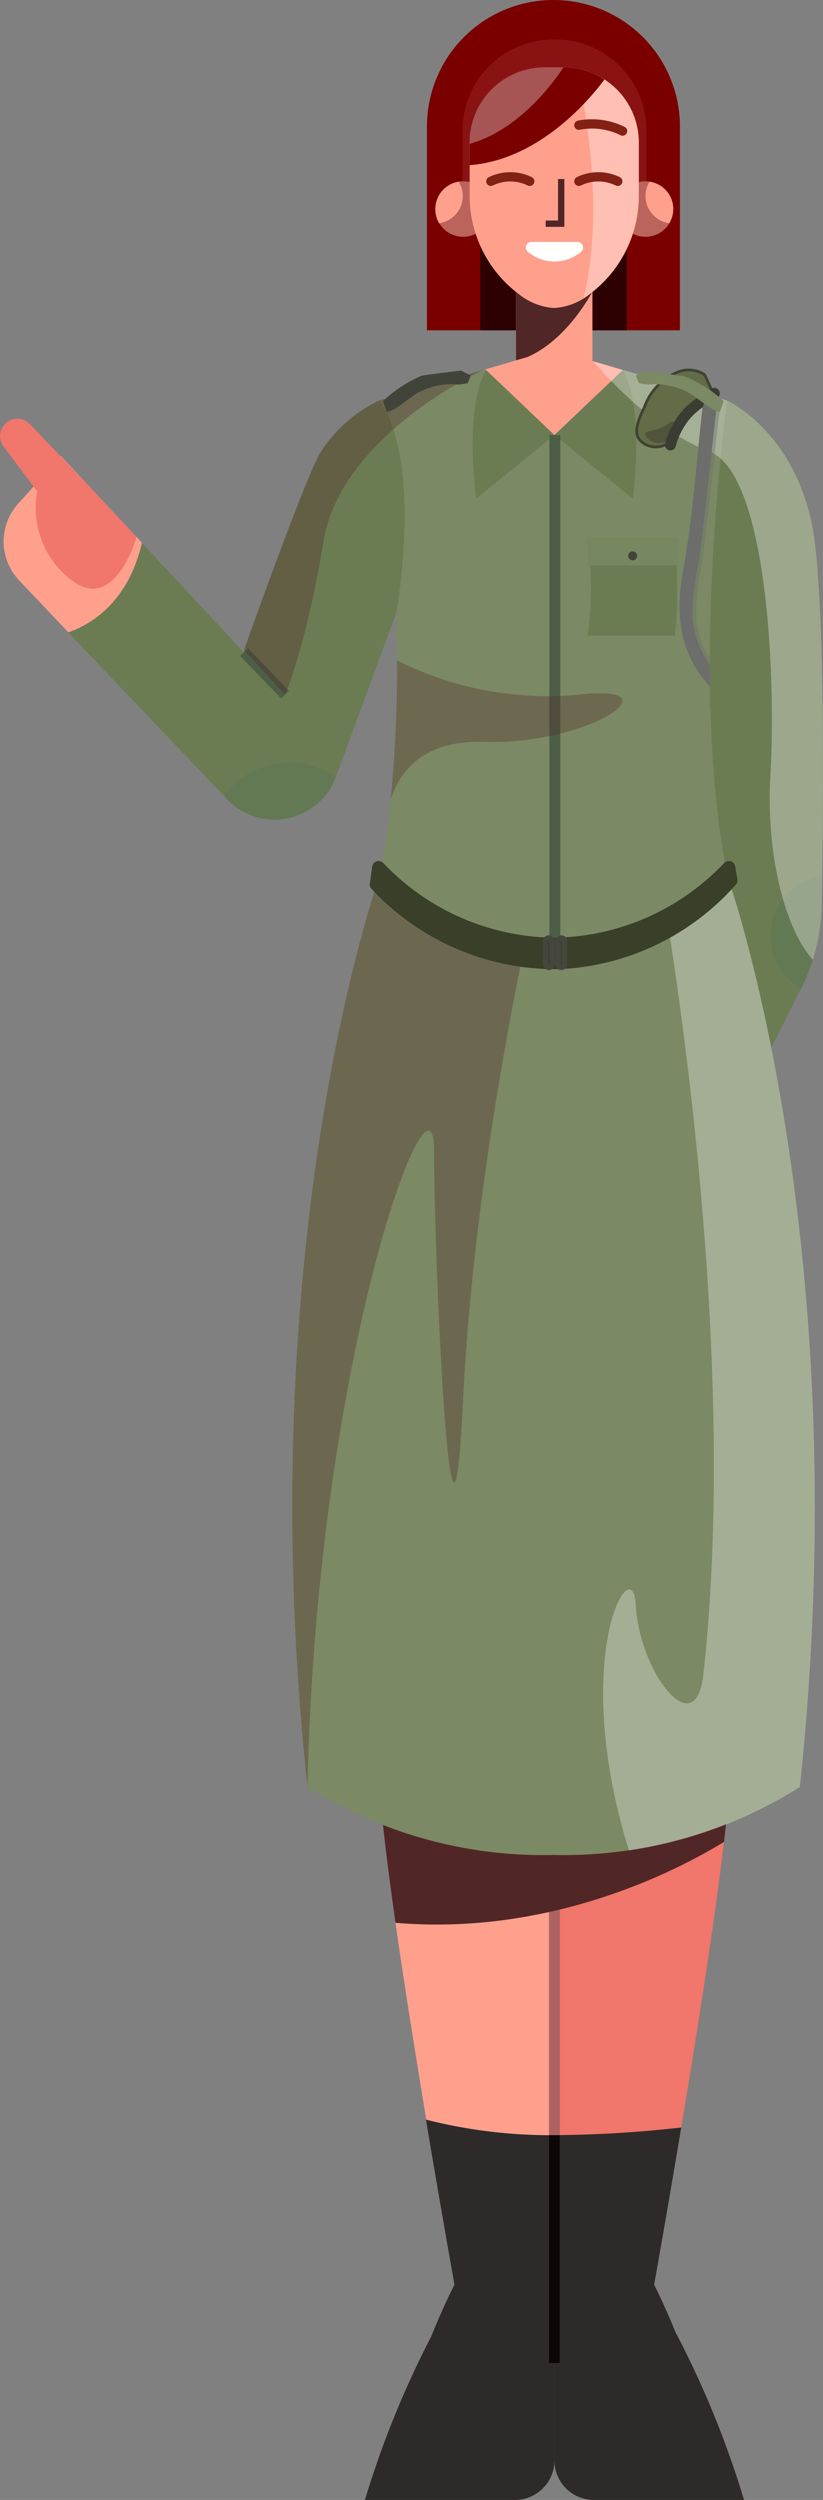 <svg xmlns="http://www.w3.org/2000/svg" viewBox="0 0 75.35 228.88"><rect x="0" y="0" width="75.35" height="228.88" fill="#808080" stroke="none"/><defs><style>.cls-1{isolation:isolate;}.cls-2{fill:#7a0000;}.cls-3{fill:#2d0101;}.cls-4{fill:#2d2a29;}.cls-5{fill:#ffa08c;}.cls-6{fill:#f1766b;}.cls-15,.cls-19,.cls-20,.cls-25,.cls-28,.cls-30,.cls-7{fill:none;}.cls-7{stroke:#ad6262;}.cls-15,.cls-19,.cls-20,.cls-25,.cls-26,.cls-28,.cls-30,.cls-7{stroke-miterlimit:10;}.cls-12,.cls-22,.cls-8{fill:#512626;}.cls-12,.cls-16,.cls-21,.cls-8{mix-blend-mode:multiply;}.cls-9{fill:#6b7c53;}.cls-10{fill:#891313;}.cls-11{fill:#7b8964;}.cls-12,.cls-17,.cls-21{opacity:0.33;}.cls-13,.cls-17{fill:#fefefe;mix-blend-mode:overlay;}.cls-13{opacity:0.31;}.cls-14{fill:#ba645b;}.cls-15{stroke:#4d5e46;}.cls-16{fill:#5b7755;opacity:0.51;}.cls-18{fill:#fff;}.cls-19{stroke:#512626;stroke-width:0.58px;}.cls-20{stroke:#842115;stroke-width:0.85px;}.cls-20,.cls-28{stroke-linecap:round;}.cls-23{fill:#77875f;}.cls-24{fill:#414439;}.cls-25{stroke:#0c0606;}.cls-26{fill:#636b47;stroke:#3f4431;stroke-width:0.25px;}.cls-27{fill:#3c3f2e;opacity:0.5;}.cls-28{stroke:#3b3d33;}.cls-29{fill:#3a3f29;}.cls-30{stroke:#45473e;stroke-width:0.5px;}.cls-31{fill:#6d6d6c;}.cls-32{opacity:0.38;}</style></defs><g class="cls-1"><g id="OBJECTS"><path class="cls-2" d="M50.67,0h0A11.58,11.58,0,0,1,62.25,11.58V30.24a0,0,0,0,1,0,0H39.09a0,0,0,0,1,0,0V11.58A11.58,11.58,0,0,1,50.67,0Z"/><rect class="cls-3" x="43.97" y="12.8" width="13.4" height="17.44"/><path class="cls-4" d="M39.6,213.68a87.54,87.54,0,0,0-6.19,15.2H47.15a3.62,3.62,0,0,0,3.61-3.62v-8.91Z"/><path class="cls-4" d="M61.93,213.68a87.54,87.54,0,0,1,6.19,15.2H54.38a3.62,3.62,0,0,1-3.62-3.62v-8.91Z"/><path class="cls-4" d="M50.1,195.48h.66A46.23,46.23,0,0,1,39,194.06c1.41,8.42,2.61,15.11,2.61,15.11s-7.52,14.67-1.9,14.36,11-7.18,11-7.18V195.48Z"/><path class="cls-5" d="M34.76,163.59c.36,6.13,2.48,19.71,4.27,30.47a46.23,46.23,0,0,0,11.73,1.42V163.59Z"/><path class="cls-6" d="M62.37,194.78c1.82-10.86,4-24.92,4.4-31.19h-16v31.89A108,108,0,0,0,62.37,194.78Z"/><path class="cls-4" d="M59.89,209.17s1.13-6.31,2.48-14.39a108,108,0,0,1-11.61.7h0v20.87s5.41,6.86,11,7.18S59.89,209.17,59.89,209.17Z"/><line class="cls-7" x1="50.76" y1="216.35" x2="50.76" y2="169.83"/><path class="cls-8" d="M34.76,163.59c.17,2.87.72,7.37,1.45,12.45,14.25,1.21,25.78-4.78,30.08-7.41.23-2,.4-3.69.48-5h-32Z"/><path class="cls-9" d="M74.58,49.49c-1.28-9.74-8-12.82-8-12.82s-3.72,5.89-6.21,17.22,3.74,55,3.74,55l9.23-18.38a17.75,17.75,0,0,0,1.89-7.7C75.38,74.77,75.56,56.92,74.58,49.49Zm-9.48,14v0Z"/><path class="cls-9" d="M61.64,57.84s7.3-3.07,13.45-1.78c-.12-2.58-.28-4.85-.51-6.57-1.28-9.74-8-12.82-8-12.82s-3,4.82-5.46,14.1Z"/><path class="cls-10" d="M59.18,19.14H42.35V11.93a8.33,8.33,0,0,1,8.33-8.32h.17a8.33,8.33,0,0,1,8.33,8.32Z"/><path class="cls-11" d="M66.58,80.16,50.67,82.74,34.76,80.16s-12,33.48-6.61,83.43a40.37,40.37,0,0,0,22.52,6.24,40.37,40.37,0,0,0,22.52-6.24C78.57,113.64,66.58,80.16,66.58,80.16Z"/><path class="cls-12" d="M39.74,105.39c0,9.53,1.56,45.71,2.65,22.93s6.55-45.86,6.55-45.86h0l-14.18-2.3s-12,33.48-6.61,83.43C29,123.94,39.74,95.85,39.74,105.39Z"/><path class="cls-13" d="M66.58,80.16l-6,1c1.11,6.41,7.11,43.21,3.78,72.46-.86,5.93-5.85-.66-6.16-6.73-.27-5.14-6.15,4.61-.62,22.53a40.48,40.48,0,0,0,15.65-5.81C78.57,113.64,66.58,80.16,66.58,80.16Z"/><circle class="cls-14" cx="59.1" cy="19.14" r="2.54"/><path class="cls-5" d="M61.64,19.14a2.52,2.52,0,0,0-2.17-2.5,2.5,2.5,0,0,0-.37,1.3,2.52,2.52,0,0,0,2.17,2.5A2.5,2.5,0,0,0,61.64,19.14Z"/><path class="cls-11" d="M66.58,36.67,52.21,32.45l-1.54.21-1.54-.21L34.76,36.67s3.58,25.23,0,43.49a23.49,23.49,0,0,0,15.91,6.78,23.49,23.49,0,0,0,15.91-6.78C63,61.9,66.58,36.67,66.58,36.67Z"/><path class="cls-5" d="M50.8,39.83h-.07a3.49,3.49,0,0,1-3.49-3.49V25.49h7V36.34A3.49,3.49,0,0,1,50.8,39.83Z"/><path class="cls-8" d="M47.24,25.49v7.56c4.32-1.12,7-6.36,7-6.36v-1.2Z"/><path class="cls-5" d="M13,49.7,5.58,41.76,1.64,46.14a5.18,5.18,0,0,0,.11,7l4.51,4.75C9.57,56.7,12,54,13,49.7Z"/><path class="cls-9" d="M34.76,36.67a13,13,0,0,0-5.46,4.9c-1.69,3.2-7,18.13-7,18.13L13,49.7c-1,4.26-3.43,7-6.74,8.22L20.77,73.15a6,6,0,0,0,10-2.06l5.52-15S38.72,42.51,34.76,36.67Z"/><line class="cls-15" x1="22.34" y1="59.7" x2="26.1" y2="63.6"/><path class="cls-9" d="M29.3,41.57a13,13,0,0,1,5.46-4.9c4,5.84,1.52,19.41,1.52,19.41l-.65,1.76c-1-2.4-3.57-5.73-9.76-7.85C27.21,46.43,28.58,42.93,29.3,41.57Z"/><path class="cls-16" d="M20.77,73.15l-.26-.27a7.32,7.32,0,0,1,6-3.07,7.24,7.24,0,0,1,4.24,1.36A6,6,0,0,1,20.77,73.15Z"/><path class="cls-6" d="M6.4,53c4.1,3.35,6.1-3.84,6.1-3.84L9.39,45.83l-6.65-7a1.56,1.56,0,0,0-2.33.05l0,0a1.57,1.57,0,0,0-.08,2L3.41,45A8.3,8.3,0,0,0,6.4,53Z"/><path class="cls-5" d="M57,33.87l-4.82-1.42-1.54.21-1.54-.21-4.64,1.36A6.28,6.28,0,0,0,57,33.87Z"/><path class="cls-14" d="M39.86,19.14A2.54,2.54,0,1,0,42.4,16.6,2.54,2.54,0,0,0,39.86,19.14Z"/><path class="cls-5" d="M39.86,19.14A2.52,2.52,0,0,1,42,16.64a2.5,2.5,0,0,1,.37,1.3,2.52,2.52,0,0,1-2.17,2.5A2.5,2.5,0,0,1,39.86,19.14Z"/><path class="cls-5" d="M51.6,6.17H49.9A6.88,6.88,0,0,0,43,13.06v4.75a11.23,11.23,0,0,0,4.49,9.11,5.74,5.74,0,0,0,3.24,1.28A5.74,5.74,0,0,0,54,26.92a11.23,11.23,0,0,0,4.49-9.11V13.06A6.88,6.88,0,0,0,51.6,6.17Z"/><path class="cls-17" d="M53.25,6.38,53,7.51c.39,1.42,2.45,11.54.43,19.79.19-.12.37-.24.56-.38a11.23,11.23,0,0,0,4.49-9.11V13.06A6.88,6.88,0,0,0,53.25,6.38Z"/><path class="cls-18" d="M48.65,22.15a.51.51,0,0,0-.31.91,3.78,3.78,0,0,0,4.85,0,.51.51,0,0,0-.32-.91Z"/><polyline class="cls-19" points="49.96 20.48 51.38 20.48 51.38 16.39"/><path class="cls-20" d="M53,16.6a4.07,4.07,0,0,1,3.56,0"/><path class="cls-20" d="M53,11.46A6.32,6.32,0,0,1,57,12"/><path class="cls-20" d="M48.5,16.6a4.07,4.07,0,0,0-3.56,0"/><path class="cls-20" d="M48.5,12a6.36,6.36,0,0,0-4,.54"/><path class="cls-12" d="M22.34,59.5c.61-1.74,5.31-14.94,6.89-17.93a13,13,0,0,1,5.46-4.9l9.55-2.8s-13,5.91-14.62,15.67S26.1,63.6,26.1,63.6Z"/><path class="cls-2" d="M55.34,7.28A6.85,6.85,0,0,0,51.6,6.17H49.9A6.88,6.88,0,0,0,43,13.06v2.06C49.37,14.64,54,9.09,55.34,7.28Z"/><path class="cls-16" d="M70.53,85.69a5.52,5.52,0,0,0,2.83,4.82,17.73,17.73,0,0,0,1.87-7.66c0-.79,0-1.67,0-2.63A5.52,5.52,0,0,0,70.53,85.69Z"/><path class="cls-9" d="M50.76,39.83l7.17,5.82s1.16-8.06-.9-11.78Z"/><path class="cls-9" d="M50.76,39.83,43.6,45.65s-1.16-8.06.9-11.78Z"/><path class="cls-17" d="M43,13.17c4-1.13,7-4.63,8.59-7H49.9A6.88,6.88,0,0,0,43,13.06Z"/><line class="cls-15" x1="50.8" y1="39.83" x2="50.8" y2="86.94"/><path class="cls-17" d="M74.58,49.49c-1.28-9.74-8-12.82-8-12.82L54.29,33.06h0s5.2,6.27,10.59,8.24,6.18,20.77,5.65,29.76c-.39,6.5,1.11,13.72,3.89,16.81a17.75,17.75,0,0,0,.81-5C75.38,74.77,75.56,56.92,74.58,49.49Z"/><g class="cls-21"><polygon class="cls-22" points="35.29 77.03 35.29 77.03 35.29 77.04 35.29 77.03"/><path class="cls-22" d="M53,63.6a30.58,30.58,0,0,1-16.65-3.14h0a123.55,123.55,0,0,1-.58,12.72c.83-2.56,3-5.42,8.47-5.26C54.07,68.23,62.1,62.55,53,63.6Z"/></g><path class="cls-9" d="M61.79,58.21h-8a31,31,0,0,0,.32-4.6,32.94,32.94,0,0,0-.32-4.15h8A40.64,40.64,0,0,1,62,53.68,38.74,38.74,0,0,1,61.79,58.21Z"/><rect class="cls-23" x="53.81" y="49.21" width="8.23" height="2.55"/><circle class="cls-24" cx="57.92" cy="50.89" r="0.41"/><line class="cls-25" x1="50.76" y1="195.48" x2="50.76" y2="216.35"/><path class="cls-26" d="M65.16,35.72s-.63-1.4-.67-1.43a2.68,2.68,0,0,0-2.43-.23A5.46,5.46,0,0,0,59,37.27c-.48,1-1.05,2.26-.44,3a2,2,0,0,0,2.38.44c.84-.45.5-1.3,1.38-2.49A10.6,10.6,0,0,1,65.16,35.72Z"/><path class="cls-27" d="M61.63,38.6c-.16-.1-.36.24-1.08.56s-1.41.26-1.48.53.46.64.5.67a1.46,1.46,0,0,0,1.51,0C61.84,40,61.91,38.77,61.63,38.6Z"/><path class="cls-28" d="M61.38,40.74A6.66,6.66,0,0,1,62.1,39a6.2,6.2,0,0,1,.9-1.23,7.63,7.63,0,0,1,1.4-1.13c.41-.28.77-.48,1-.63"/><path class="cls-24" d="M35.06,36.73l.36,1a3.89,3.89,0,0,0,1.24-.64c.9-.66,1.35-1,1.63-1.15a6.48,6.48,0,0,1,3.64-.73,6.19,6.19,0,0,0,.89-.13l.29-.7-.9-.45s-3.41.4-3.63.48A11.75,11.75,0,0,0,35.06,36.73Z"/><path class="cls-29" d="M34.08,79.32a.59.59,0,0,1,1-.32A21.86,21.86,0,0,0,50.8,85.85,21.83,21.83,0,0,0,66.31,79a.59.59,0,0,1,1,.31l.2,1.2a.57.57,0,0,1-.14.48,22.9,22.9,0,0,1-16.16,7.74A23,23,0,0,1,34,81.36a.57.57,0,0,1-.14-.48Z"/><rect class="cls-30" x="51.09" y="85.88" width="0.61" height="2.68" rx="0.3"/><rect class="cls-30" x="49.95" y="85.88" width="0.61" height="2.68" rx="0.3"/><path class="cls-31" d="M64.33,37.22c-.57,5-.89,10.11-1.79,15.06-.71,3.87-.37,7.4,2.33,10.45.53.61,1.41-.28.88-.88a9.09,9.09,0,0,1-2.36-5.44A26.22,26.22,0,0,1,64,51.26c.61-4.67,1.08-9.36,1.61-14,.1-.79-1.16-.79-1.25,0Z"/><g class="cls-32"><path class="cls-31" d="M64.67,37.22c-.57,5-.89,10.11-1.79,15.06-.71,3.87-.37,7.4,2.33,10.45.53.61,1.41-.28.88-.88a9.09,9.09,0,0,1-2.36-5.44,26.22,26.22,0,0,1,.58-5.15c.61-4.67,1.08-9.36,1.61-14,.1-.79-1.15-.79-1.25,0Z"/></g><path class="cls-11" d="M66.25,36.73l-.35,1a3.89,3.89,0,0,1-1.24-.64c-.9-.66-1.35-1-1.63-1.15a6.5,6.5,0,0,0-3.64-.73,6.19,6.19,0,0,1-.89-.13l-.29-.7L59.1,34s3.42.4,3.64.48A11.64,11.64,0,0,1,66.25,36.73Z"/><path class="cls-9" d="M65.22,59.37c-.3.22-.23.58-.22,2.71,0,2.63-.1,3.17.37,3.54a2.1,2.1,0,0,0,2.15-.05,3.46,3.46,0,0,0,1.15-4.33C67.94,59.71,66,58.85,65.22,59.37Z"/></g></g></svg>